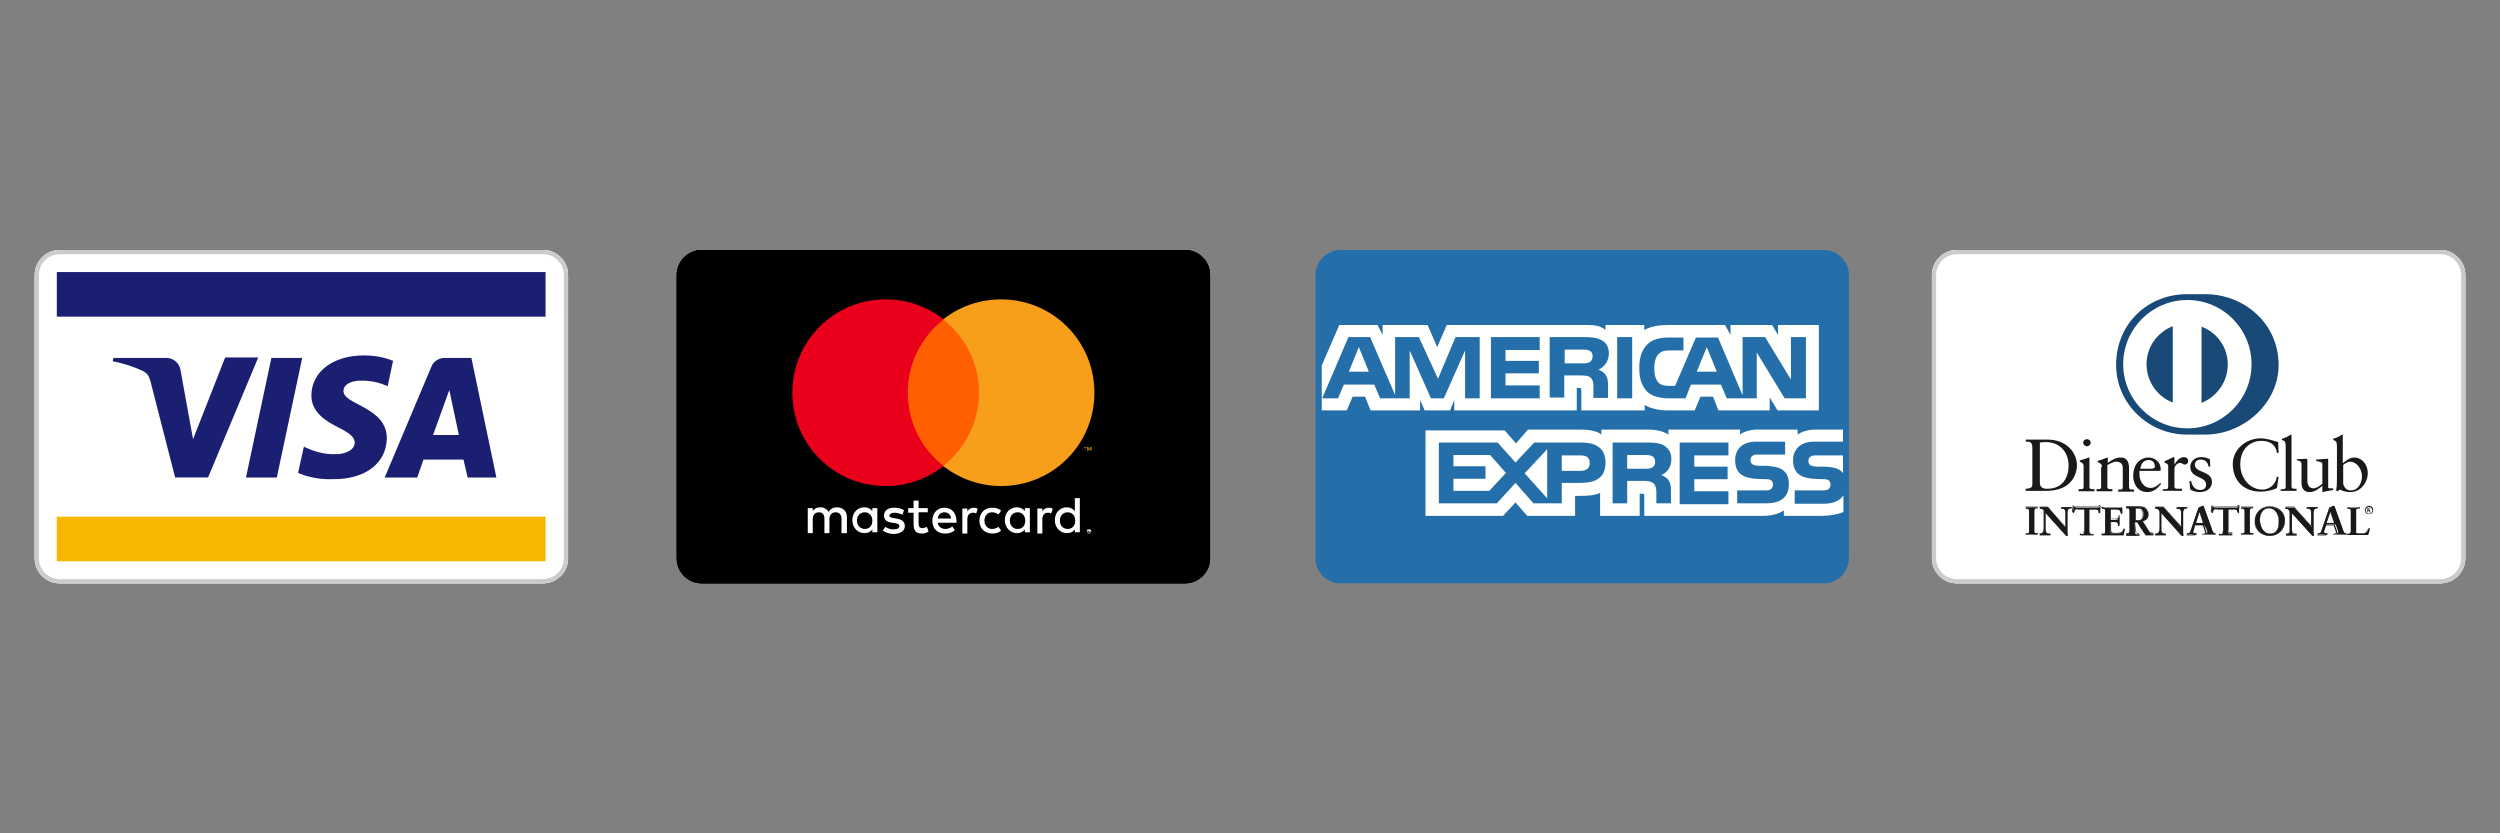 <?xml version="1.0" encoding="UTF-8" standalone="no"?><!DOCTYPE svg PUBLIC "-//W3C//DTD SVG 1.1//EN" "http://www.w3.org/Graphics/SVG/1.1/DTD/svg11.dtd"><svg width="100%" height="100%" viewBox="0 0 144 48" version="1.1" xmlns="http://www.w3.org/2000/svg" xmlns:xlink="http://www.w3.org/1999/xlink" xml:space="preserve" xmlns:serif="http://www.serif.com/" style="fill-rule:evenodd;clip-rule:evenodd;stroke-miterlimit:10;"><rect x="0" y="0" width="144" height="48" fill="#808080" stroke="none"/><g><g><g><path id="SVGID_1_" d="M38.979,15.84c-0,-0.792 0.648,-1.44 1.44,-1.44l27.84,0c0.792,0 1.44,0.648 1.44,1.44l-0,16.32c-0,0.792 -0.648,1.44 -1.44,1.44l-27.84,0c-0.792,0 -1.44,-0.648 -1.44,-1.44l-0,-16.32Z" style="fill-rule:nonzero;"/></g><g><clipPath id="_clip1"><path d="M38.979,15.84c-0,-0.792 0.648,-1.44 1.44,-1.44l27.84,0c0.792,0 1.44,0.648 1.44,1.44l-0,16.32c-0,0.792 -0.648,1.44 -1.44,1.44l-27.84,0c-0.792,0 -1.44,-0.648 -1.44,-1.44l-0,-16.32Z"/></clipPath><g clip-path="url(#_clip1)"><path d="M38.979,15.84c-0,-0.792 0.648,-1.44 1.44,-1.44l27.84,0c0.792,0 1.44,0.648 1.44,1.44l-0,16.32c-0,0.792 -0.648,1.44 -1.44,1.44l-27.84,0c-0.792,0 -1.44,-0.648 -1.44,-1.44l-0,-16.32Z" style="fill-rule:nonzero;stroke:#000;stroke-width:0.48px;"/></g></g></g><g><g><clipPath id="_clip2"><path d="M48.783,30.708l-0,-0.912c-0,-0.336 -0.192,-0.552 -0.552,-0.576c-0.192,-0 -0.36,0.048 -0.504,0.264c-0.096,-0.168 -0.264,-0.264 -0.48,-0.264c-0.144,-0 -0.312,0.048 -0.432,0.216l-0,-0.168l-0.288,-0l-0,1.44l0.288,-0l-0,-0.816c-0,-0.24 0.144,-0.384 0.36,-0.384c0.216,-0 0.312,0.144 0.312,0.384l-0,0.816l0.288,-0l-0,-0.816c-0,-0.24 0.144,-0.384 0.36,-0.384c0.216,-0 0.336,0.144 0.336,0.384l-0,0.816l0.312,-0Zm4.656,-1.44l-0.528,-0l-0,-0.432l-0.288,-0l-0,0.432l-0.312,-0l-0,0.264l0.312,-0l-0,0.672c-0,0.336 0.12,0.528 0.48,0.528c0.144,-0 0.288,-0.048 0.384,-0.12l-0.096,-0.264c-0.096,0.048 -0.192,0.072 -0.264,0.072c-0.144,-0 -0.216,-0.096 -0.216,-0.24l-0,-0.672l0.528,-0l-0,-0.24Zm2.664,-0.024c-0.168,-0 -0.312,0.072 -0.384,0.216l-0,-0.168l-0.288,-0l-0,1.44l0.288,-0l-0,-0.816c-0,-0.24 0.12,-0.384 0.312,-0.384c0.072,-0 0.12,-0 0.192,0.048l0.096,-0.264c-0.072,-0.072 -0.168,-0.072 -0.216,-0.072Zm-4.032,0.144c-0.144,-0.096 -0.36,-0.144 -0.576,-0.144c-0.36,-0 -0.576,0.168 -0.576,0.456c-0,0.24 0.168,0.384 0.48,0.408l0.144,0.024c0.168,0.024 0.264,0.072 0.264,0.168c-0,0.12 -0.12,0.192 -0.336,0.192c-0.216,-0 -0.36,-0.072 -0.48,-0.144l-0.144,0.216c0.216,0.144 0.456,0.192 0.624,0.192c0.408,-0 0.648,-0.192 0.648,-0.456c-0,-0.24 -0.168,-0.384 -0.48,-0.432l-0.144,-0.024c-0.144,-0.024 -0.264,-0.048 -0.264,-0.144c-0,-0.096 0.12,-0.168 0.288,-0.168c0.192,-0 0.36,0.072 0.456,0.12l0.096,-0.264Zm4.344,0.6c-0,0.432 0.288,0.744 0.744,0.744c0.216,-0 0.36,-0.048 0.504,-0.168l-0.144,-0.216c-0.12,0.072 -0.24,0.12 -0.384,0.12c-0.24,-0 -0.432,-0.192 -0.432,-0.48c-0,-0.288 0.192,-0.48 0.432,-0.48c0.144,-0 0.264,0.048 0.384,0.12l0.144,-0.216c-0.144,-0.12 -0.288,-0.168 -0.504,-0.168c-0.456,-0 -0.744,0.312 -0.744,0.744Zm-2.016,-0.744c-0.408,-0 -0.696,0.312 -0.696,0.744c-0,0.456 0.288,0.744 0.72,0.744c0.216,-0 0.408,-0.048 0.576,-0.192l-0.144,-0.216c-0.12,0.096 -0.264,0.144 -0.408,0.144c-0.192,-0 -0.408,-0.12 -0.432,-0.36l1.08,-0l-0,-0.12c-0.024,-0.456 -0.288,-0.744 -0.696,-0.744Zm-0,0.264c0.216,-0 0.36,0.144 0.384,0.36l-0.768,-0c0.024,-0.216 0.168,-0.36 0.384,-0.36Zm-3.864,1.152l-0,-1.392l-0.288,-0l-0,0.168c-0.096,-0.12 -0.264,-0.216 -0.456,-0.216c-0.408,-0 -0.696,0.312 -0.696,0.744c-0,0.432 0.312,0.744 0.696,0.744c0.192,-0 0.36,-0.072 0.456,-0.216l-0,0.168l0.288,-0Zm-1.176,-0.672c-0,-0.264 0.168,-0.48 0.456,-0.48c0.264,-0 0.432,0.216 0.432,0.48c-0,0.288 -0.168,0.48 -0.432,0.48c-0.264,-0 -0.456,-0.216 -0.456,-0.48Zm11.064,-0.744c-0.168,-0 -0.312,0.072 -0.384,0.216l-0,-0.168l-0.288,-0l-0,1.44l0.288,-0l-0,-0.816c-0,-0.24 0.12,-0.384 0.312,-0.384c0.072,-0 0.12,-0 0.192,0.048l0.096,-0.264c-0.072,-0.072 -0.168,-0.072 -0.216,-0.072Zm2.256,1.248l0.096,-0c0.024,-0 0.024,0.024 0.048,0.024c0.024,0.024 0.024,0.024 0.024,0.048l-0,0.096c-0,0.024 -0.024,0.024 -0.024,0.048c-0.024,0.024 -0.024,0.024 -0.048,0.024l-0.096,-0c-0.024,-0 -0.024,-0.024 -0.048,-0.024c-0.024,-0.024 -0.024,-0.024 -0.024,-0.048l-0,-0.096c-0,-0.024 0.024,-0.024 0.024,-0.048c0.024,-0.024 0.024,-0.024 0.048,-0.024Zm-0,0.264l0.096,-0c0.024,-0 0.024,-0.024 0.024,-0.024l0.024,-0.024l-0,-0.096c-0,-0.024 -0.024,-0.024 -0.024,-0.024l-0.024,-0.024l-0.096,-0c-0.024,-0 -0.024,0.024 -0.024,0.024l-0.024,0.024l-0,0.096c-0,0.024 0.024,0.024 0.024,0.024l0.024,0.024Zm0.048,-0.192l0.048,-0l0.024,0.024l-0,0.024c-0,-0 -0.024,-0 -0.024,0.024l0.048,0.048l-0.024,-0l-0.048,-0.048l-0.024,-0l-0,0.048l-0.024,-0l-0,-0.144l0.024,-0l-0,0.024Zm-0.024,0.024l0.048,0.024l-0,-0.048l-0.048,0.024Zm-3.384,0.072l-0,-1.392l-0.288,-0l-0,0.168c-0.096,-0.12 -0.264,-0.216 -0.456,-0.216c-0.408,-0 -0.696,0.312 -0.696,0.744c-0,0.432 0.312,0.744 0.696,0.744c0.192,-0 0.36,-0.072 0.456,-0.216l-0,0.168l0.288,-0Zm-1.152,-0.672c-0,-0.264 0.168,-0.48 0.456,-0.48c0.264,-0 0.432,0.216 0.432,0.48c-0,0.288 -0.168,0.48 -0.432,0.48c-0.288,-0 -0.456,-0.216 -0.456,-0.48Zm4.032,0.672l-0,-1.968l-0.288,-0l-0,0.744c-0.096,-0.12 -0.264,-0.216 -0.456,-0.216c-0.408,-0 -0.696,0.312 -0.696,0.744c-0,0.432 0.312,0.744 0.696,0.744c0.192,-0 0.36,-0.072 0.456,-0.216l-0,0.168l0.288,-0Zm-1.152,-0.672c-0,-0.264 0.168,-0.48 0.456,-0.48c0.264,-0 0.432,0.216 0.432,0.48c-0,0.288 -0.168,0.48 -0.432,0.48c-0.288,-0 -0.456,-0.216 -0.456,-0.48Z"/></clipPath><g clip-path="url(#_clip2)"><rect x="45.327" y="27.492" width="18.744" height="4.488" style="fill:#fff;"/></g></g></g><g><g><clipPath id="_clip3"><rect x="51.735" y="18.396" width="5.184" height="8.472"/></clipPath><g clip-path="url(#_clip3)"><rect x="50.535" y="17.196" width="7.584" height="10.872" style="fill:#ff5f00;"/></g></g></g><g><g><clipPath id="_clip4"><path d="M52.287,22.62c-0,-1.728 0.816,-3.24 2.064,-4.224c-0.912,-0.72 -2.064,-1.152 -3.336,-1.152c-2.976,0 -5.376,2.4 -5.376,5.376c-0,2.976 2.4,5.376 5.376,5.376c1.248,-0 2.4,-0.432 3.336,-1.152c-1.272,-0.984 -2.064,-2.52 -2.064,-4.224"/></clipPath><g clip-path="url(#_clip4)"><rect x="44.415" y="16.044" width="11.112" height="13.176" style="fill:#eb001b;"/></g></g></g><g><g><clipPath id="_clip5"><path d="M62.535,25.956l-0,-0.168l0.072,-0l-0,-0.024l-0.168,0l-0,0.024l0.072,-0l0.024,0.168Zm0.336,0l-0,-0.216l-0.048,-0l-0.072,0.144l-0.072,-0.144l-0.048,-0l-0,0.216l0.048,0l-0,-0.168l0.048,0.144l0.048,-0l0.048,-0.144l-0,0.168l0.048,0Z"/></clipPath><g clip-path="url(#_clip5)"><rect x="61.215" y="24.54" width="2.856" height="2.616" style="fill:#f79e1b;"/></g></g></g><g><g><clipPath id="_clip6"><path d="M63.039,22.62c-0,2.976 -2.4,5.376 -5.376,5.376c-1.248,-0 -2.4,-0.432 -3.336,-1.152c1.248,-0.984 2.064,-2.52 2.064,-4.224c-0,-1.728 -0.816,-3.24 -2.064,-4.224c0.912,-0.72 2.064,-1.152 3.336,-1.152c2.976,0 5.376,2.4 5.376,5.376"/></clipPath><g clip-path="url(#_clip6)"><rect x="53.127" y="16.044" width="11.112" height="13.176" style="fill:#f79e1b;"/></g></g></g><g id="Amex"><g><g><clipPath id="_clip7"><path d="M75.774,15.84c0,-0.792 0.648,-1.44 1.44,-1.44l27.84,-0c0.792,-0 1.44,0.648 1.44,1.44l0,16.32c0,0.792 -0.648,1.44 -1.44,1.44l-27.84,0c-0.792,0 -1.44,-0.648 -1.44,-1.44l0,-16.32Z"/></clipPath><g clip-path="url(#_clip7)"><path d="M75.774,15.84c0,-0.792 0.648,-1.44 1.44,-1.44l27.84,-0c0.792,-0 1.44,0.648 1.44,1.44l0,16.32c0,0.792 -0.648,1.44 -1.44,1.44l-27.84,0c-0.792,0 -1.44,-0.648 -1.44,-1.44l0,-16.32Z" style="fill:#246ea9;fill-rule:nonzero;"/></g></g></g><g><clipPath id="_clip8"><path d="M106.158,26.232l-1.536,0c-0.144,0 -0.264,0 -0.336,0.072c-0.096,0.048 -0.12,0.144 -0.12,0.264c0,0.144 0.072,0.216 0.192,0.264c0.096,0.024 0.192,0.048 0.312,0.048l0.456,0c0.456,0.024 0.768,0.096 0.96,0.288c0.024,0.024 0.048,0.048 0.072,0.096l0,-1.032Zm0,2.328c-0.216,0.312 -0.6,0.456 -1.152,0.456l-1.632,0l0,-0.768l1.632,0c0.168,0 0.264,-0.024 0.336,-0.096c0.048,-0.048 0.096,-0.12 0.096,-0.24c0,-0.096 -0.048,-0.192 -0.096,-0.24c-0.072,-0.048 -0.144,-0.072 -0.288,-0.072c-0.792,-0.024 -1.776,0.024 -1.776,-1.104c0,-0.504 0.336,-1.056 1.2,-1.056l1.68,0l0,-0.696l-1.56,0c-0.48,0 -0.816,0.12 -1.056,0.288l0,-0.288l-2.304,0c-0.36,0 -0.792,0.096 -1.008,0.288l0,-0.288l-4.128,0l0,0.288c-0.336,-0.24 -0.888,-0.288 -1.128,-0.288l-2.736,0l0,0.288c-0.264,-0.24 -0.84,-0.288 -1.2,-0.288l-3.024,0l-0.696,0.792l-0.648,-0.744l-4.56,0l0,4.92l4.464,0l0.72,-0.768l0.672,0.768l2.76,0l0,-1.152l0.264,0c0.36,0 0.792,0 1.176,-0.168l0,1.32l2.28,0l0,-1.272l0.12,0c0.144,0 0.144,0 0.144,0.144l0,1.128l6.888,0c0.432,0 0.888,-0.12 1.152,-0.312l0,0.312l2.184,0c0.456,0 0.888,-0.072 1.248,-0.216l0,-0.936l-0.024,0Zm-3.384,-1.416c0.168,0.168 0.264,0.384 0.264,0.744c0,0.768 -0.48,1.104 -1.32,1.104l-1.656,0l0,-0.744l1.632,0c0.168,0 0.264,-0.024 0.336,-0.096c0.048,-0.048 0.096,-0.12 0.096,-0.24c0,-0.096 -0.048,-0.192 -0.096,-0.24c-0.072,-0.048 -0.144,-0.072 -0.312,-0.072c-0.792,-0.024 -1.776,0.024 -1.776,-1.104c0,-0.504 0.312,-1.056 1.2,-1.056l1.68,0l0,0.744l-1.536,0c-0.168,0 -0.264,0 -0.336,0.072c-0.096,0.048 -0.12,0.144 -0.12,0.264c0,0.144 0.072,0.216 0.192,0.264c0.096,0.024 0.192,0.048 0.336,0.048l0.456,0c0.48,0.048 0.768,0.12 0.96,0.312Zm-7.608,-0.216c-0.12,0.072 -0.264,0.072 -0.408,0.072l-1.032,0l0,-0.792l1.032,0c0.144,0 0.312,0 0.408,0.072c0.12,0.048 0.168,0.168 0.168,0.312c0.024,0.144 -0.048,0.264 -0.168,0.336Zm0.528,0.432c0.192,0.072 0.336,0.192 0.408,0.288c0.12,0.168 0.144,0.336 0.144,0.648l0,0.696l-0.84,0l0,-0.432c0,-0.216 0.024,-0.528 -0.144,-0.696c-0.12,-0.12 -0.312,-0.168 -0.624,-0.168l-0.912,0l0,1.296l-0.84,0l0,-3.504l1.944,0c0.432,0 0.744,0.024 1.008,0.168c0.264,0.168 0.432,0.384 0.432,0.792c0,0.552 -0.36,0.84 -0.576,0.912Zm1.056,-1.872l2.808,0l0,0.744l-1.968,0l0,0.648l1.92,0l0,0.72l-1.92,0l0,0.696l1.968,0l0,0.744l-2.808,0l0,-3.552Zm-5.688,1.632l-1.104,0l0,-0.888l1.104,0c0.312,0 0.504,0.12 0.504,0.432c0.024,0.288 -0.192,0.456 -0.504,0.456Zm-1.944,1.584l-1.296,-1.44l1.296,-1.392l0,2.832Zm-3.336,-0.432l-2.064,0l0,-0.696l1.848,0l0,-0.72l-1.848,0l0,-0.648l2.112,0l0.912,1.032l-0.96,1.032Zm6.696,-1.632c0,0.984 -0.72,1.176 -1.464,1.176l-1.056,0l0,1.176l-1.632,0l-1.032,-1.176l-1.08,1.176l-3.336,0l0,-3.504l3.384,0l1.032,1.152l1.08,-1.152l2.688,0c0.672,0 1.416,0.192 1.416,1.152Z"/></clipPath><g clip-path="url(#_clip8)"><rect x="80.91" y="23.592" width="26.448" height="7.32" style="fill:#fffffe;"/></g></g><g><g><clipPath id="_clip9"><path d="M78.846,21.408l-0.576,-1.416l-0.576,1.416l1.152,0Zm12.72,-0.552c-0.12,0.072 -0.264,0.072 -0.408,0.072l-1.032,-0l0,-0.792l1.032,0c0.144,0 0.312,0 0.408,0.072c0.12,0.048 0.168,0.168 0.168,0.312c0,0.168 -0.072,0.288 -0.168,0.336Zm7.32,0.552l-0.576,-1.416l-0.576,1.416l1.152,0Zm-13.632,1.536l-0.864,0l0,-2.76l-1.224,2.76l-0.744,0l-1.224,-2.76l0,2.76l-1.704,0l-0.336,-0.792l-1.752,0l-0.336,0.792l-0.912,0l1.512,-3.528l1.248,0l1.44,3.336l0,-3.336l1.368,0l1.104,2.4l1.008,-2.4l1.392,0l0,3.528l0.024,0Zm3.432,0l-2.808,0l0,-3.528l2.808,0l0,0.744l-1.968,0l0,0.624l1.92,0l0,0.72l-1.92,0l0,0.696l1.968,0l0,0.744Zm3.984,-2.592c0,0.552 -0.384,0.864 -0.6,0.936c0.192,0.072 0.336,0.192 0.408,0.288c0.12,0.168 0.144,0.336 0.144,0.648l0,0.696l-0.84,0l0,-0.456c0,-0.216 0.024,-0.528 -0.144,-0.696c-0.12,-0.12 -0.312,-0.144 -0.624,-0.144l-0.912,0l0,1.272l-0.84,0l0,-3.48l1.944,0c0.432,0 0.744,0.024 1.032,0.168c0.264,0.144 0.432,0.384 0.432,0.768Zm0.48,2.592l0.864,0l0,-3.528l-0.864,0l0,3.528Zm10.872,0l-1.224,0l-1.608,-2.64l0,2.64l-1.728,0l-0.336,-0.792l-1.728,0l-0.312,0.792l-0.984,0c-0.408,0 -0.936,-0.096 -1.224,-0.384c-0.288,-0.312 -0.456,-0.696 -0.456,-1.344c0,-0.528 0.096,-1.008 0.456,-1.368c0.264,-0.288 0.696,-0.408 1.272,-0.408l0.816,0l0,0.744l-0.792,0c-0.312,0 -0.48,0.048 -0.648,0.216c-0.144,0.144 -0.24,0.432 -0.24,0.792c0,0.384 0.072,0.648 0.24,0.84c0.12,0.144 0.36,0.192 0.576,0.192l0.384,-0l1.2,-2.784l1.272,-0l1.416,3.336l0,-3.36l1.296,0l1.488,2.448l0,-2.448l0.864,0l0,3.528Zm-27.888,0.696l1.44,0l0.336,-0.792l0.72,0l0.312,0.792l2.856,0l0,-0.6l0.264,0.6l1.464,0l0.24,-0.6l0,0.6l7.056,0l0,-1.296l0.144,0c0.096,0 0.12,0.024 0.12,0.168l0,1.128l3.648,0l0,-0.312c0.288,0.168 0.744,0.312 1.344,0.312l1.536,0l0.336,-0.792l0.72,0l0.312,0.792l2.952,0l0,-0.744l0.456,0.744l2.376,0l0,-4.92l-2.352,0l0,0.576l-0.336,-0.576l-2.4,0l0,0.576l-0.312,-0.576l-3.24,0c-0.552,0 -1.032,0.072 -1.416,0.288l0,-0.288l-2.232,0l0,0.288c-0.24,-0.216 -0.576,-0.288 -0.96,-0.288l-8.184,0l-0.552,1.272l-0.552,-1.272l-2.592,0l0,0.576l-0.288,-0.576l-2.208,0l-1.008,2.328l0,2.592Z"/></clipPath><g clip-path="url(#_clip9)"><rect x="74.934" y="17.52" width="31.008" height="7.32" style="fill:#fffffe;"/></g></g><rect x="93.15" y="19.416" width="0.864" height="3.528" style="fill:#246ea9;"/></g></g><g id="Visa"><g><path id="SVGID_1_1" serif:id="SVGID_1_" d="M2,15.84c-0,-0.792 0.648,-1.44 1.44,-1.44l27.84,0c0.792,0 1.44,0.648 1.44,1.44l-0,16.32c-0,0.792 -0.648,1.44 -1.44,1.44l-27.84,0c-0.792,0 -1.44,-0.648 -1.44,-1.44l-0,-16.32Z" style="fill:#fff;"/><clipPath id="_clip10"><path d="M2,15.84c-0,-0.792 0.648,-1.44 1.44,-1.44l27.84,0c0.792,0 1.44,0.648 1.44,1.44l-0,16.32c-0,0.792 -0.648,1.44 -1.44,1.44l-27.84,0c-0.792,0 -1.44,-0.648 -1.44,-1.44l-0,-16.32Z"/></clipPath><g clip-path="url(#_clip10)"><path d="M2,15.84c-0,-0.792 0.648,-1.44 1.44,-1.44l27.84,0c0.792,0 1.44,0.648 1.44,1.44l-0,16.32c-0,0.792 -0.648,1.44 -1.44,1.44l-27.84,0c-0.792,0 -1.44,-0.648 -1.44,-1.44l-0,-16.32Z" style="fill:#fff;fill-rule:nonzero;stroke:#cbcbcb;stroke-width:0.48px;"/></g></g><g><clipPath id="_clip11"><rect x="3.272" y="29.76" width="28.152" height="2.568"/></clipPath><g clip-path="url(#_clip11)"><rect x="2.072" y="28.56" width="30.552" height="4.968" style="fill:#f7b600;"/></g></g><g><clipPath id="_clip12"><rect x="3.272" y="15.672" width="28.152" height="2.568"/></clipPath><g clip-path="url(#_clip12)"><rect x="2.072" y="14.472" width="30.552" height="4.968" style="fill:#1a1f71;"/></g></g><g><clipPath id="_clip13"><path d="M17.408,20.616l-1.464,6.888l-1.776,0l1.464,-6.888l1.776,0Zm7.536,4.44l0.936,-2.592l0.552,2.592l-1.488,0Zm1.992,2.448l1.656,-0l-1.44,-6.888l-1.536,0c-0.336,0 -0.648,0.192 -0.768,0.504l-2.688,6.384l1.872,-0l0.36,-1.032l2.304,-0l0.24,1.032Zm-4.656,-2.256c-0,-1.824 -2.52,-1.92 -2.496,-2.736c-0,-0.264 0.24,-0.504 0.768,-0.576c0.6,-0.048 1.224,0.048 1.776,0.312l0.312,-1.464c-0.528,-0.216 -1.104,-0.312 -1.68,-0.312c-1.776,0 -3,0.936 -3.024,2.28c-0.024,1.008 0.888,1.536 1.56,1.872c0.672,0.336 0.936,0.576 0.936,0.864c-0,0.456 -0.576,0.672 -1.08,0.672c-0.648,0.024 -1.272,-0.144 -1.848,-0.432l-0.336,1.512c0.624,0.264 1.296,0.384 1.992,0.36c1.872,0.024 3.096,-0.912 3.12,-2.352Zm-7.416,-4.632l-2.88,6.888l-1.896,-0l-1.416,-5.52c-0.096,-0.336 -0.168,-0.456 -0.408,-0.6c-0.552,-0.264 -1.152,-0.456 -1.776,-0.576l0.048,-0.192l3.048,-0c0.408,-0 0.768,0.312 0.816,0.72l0.72,3.96l1.848,-4.704l1.896,-0l-0,0.024Z"/></clipPath><g clip-path="url(#_clip13)"><rect x="5.288" y="19.272" width="24.504" height="9.528" style="fill:#1a1f71;"/></g></g></g><g id="Diners"><g><path id="SVGID_1_2" serif:id="SVGID_1_" d="M111.28,15.84c0,-0.792 0.648,-1.44 1.44,-1.44l27.84,0c0.792,0 1.44,0.648 1.44,1.44l0,16.32c0,0.792 -0.648,1.44 -1.44,1.44l-27.84,0c-0.792,0 -1.44,-0.648 -1.44,-1.44l0,-16.32Z" style="fill:#fff;"/><clipPath id="_clip14"><path d="M111.28,15.84c0,-0.792 0.648,-1.44 1.44,-1.44l27.84,0c0.792,0 1.44,0.648 1.44,1.44l0,16.32c0,0.792 -0.648,1.44 -1.44,1.44l-27.84,0c-0.792,0 -1.44,-0.648 -1.44,-1.44l0,-16.32Z"/></clipPath><g clip-path="url(#_clip14)"><path d="M111.28,15.84c0,-0.792 0.648,-1.44 1.44,-1.44l27.84,0c0.792,0 1.44,0.648 1.44,1.44l0,16.32c0,0.792 -0.648,1.44 -1.44,1.44l-27.84,0c-0.792,0 -1.44,-0.648 -1.44,-1.44l0,-16.32Z" style="fill:#fff;fill-rule:nonzero;stroke:#cbcbcb;stroke-width:0.48px;"/></g></g><g><clipPath id="_clip15"><path d="M117.496,27.792c0,0.336 0.24,0.36 0.432,0.36c0.912,-0 1.224,-0.696 1.224,-1.32c0,-0.792 -0.504,-1.368 -1.32,-1.368c-0.168,-0 -0.264,0.024 -0.336,0.024l0,2.304Zm-0.432,-1.992c0,-0.384 -0.192,-0.36 -0.384,-0.36l0,-0.12l1.248,0c1.104,0 1.704,0.744 1.704,1.488c0,0.408 -0.24,1.464 -1.752,1.464l-1.2,0l0,-0.12c0.264,-0.024 0.384,-0.024 0.384,-0.312l0,-2.04Z"/></clipPath><g clip-path="url(#_clip15)"><rect x="115.48" y="24.12" width="5.328" height="5.352" style="fill:#1a1919;"/></g></g><g><clipPath id="_clip16"><path d="M120.208,25.704c-0.12,-0 -0.216,-0.096 -0.216,-0.216c0,-0.096 0.096,-0.192 0.216,-0.192c0.12,0 0.216,0.096 0.216,0.192c0,0.12 -0.096,0.216 -0.216,0.216Zm-0.48,2.472l0.096,0c0.12,0 0.192,0 0.192,-0.144l0,-1.152c0,-0.192 -0.072,-0.216 -0.216,-0.288l0,-0.072c0.192,-0.048 0.432,-0.144 0.456,-0.144c0.024,-0.024 0.048,-0.024 0.072,-0.024c0.024,0 0.024,0.024 0.024,0.048l0,1.632c0,0.144 0.096,0.144 0.216,0.144l0.072,0l0,0.12l-0.912,0l0,-0.12Z"/></clipPath><g clip-path="url(#_clip16)"><rect x="118.552" y="24.072" width="3.312" height="5.4" style="fill:#1a1919;"/></g></g><g><clipPath id="_clip17"><path d="M121.072,26.904c0,-0.168 -0.048,-0.192 -0.24,-0.288l0,-0.072c0.192,-0.048 0.36,-0.12 0.552,-0.192c0.024,0 0.024,0 0.024,0.048l0,0.264c0.24,-0.168 0.456,-0.312 0.744,-0.312c0.36,0 0.48,0.264 0.48,0.6l0,1.104c0,0.144 0.096,0.144 0.216,0.144l0.072,0l0,0.12l-0.912,0l0,-0.12l0.072,0c0.12,0 0.192,0 0.192,-0.144l0,-1.104c0,-0.24 -0.144,-0.36 -0.384,-0.36c-0.144,0 -0.36,0.12 -0.504,0.192l0,1.248c0,0.144 0.096,0.144 0.216,0.144l0.072,0l0,0.12l-0.912,0l0,-0.12l0.072,0c0.12,0 0.192,0 0.192,-0.144l0,-1.128"/></clipPath><g clip-path="url(#_clip17)"><rect x="119.584" y="25.152" width="4.536" height="4.344" style="fill:#1a1919;"/></g></g><g><clipPath id="_clip18"><path d="M124,26.976c0.096,0 0.12,-0.048 0.12,-0.096c0,-0.216 -0.12,-0.384 -0.36,-0.384c-0.264,0 -0.432,0.192 -0.48,0.504l0.72,0l0,-0.024Zm-0.768,0.144l0,0.24c0.024,0.408 0.288,0.744 0.624,0.744c0.24,0 0.408,-0.12 0.576,-0.288l0.048,0.048c-0.192,0.264 -0.432,0.48 -0.792,0.48c-0.672,0 -0.816,-0.648 -0.816,-0.912c0,-0.84 0.552,-1.08 0.864,-1.08c0.336,0 0.72,0.216 0.72,0.672l0,0.072l-0.024,0.024l-1.2,0Z"/></clipPath><g clip-path="url(#_clip18)"><rect x="121.696" y="25.152" width="3.984" height="4.392" style="fill:#1a1919;"/></g></g><g><clipPath id="_clip19"><path d="M124.576,28.176l0.12,0c0.12,0 0.192,0 0.192,-0.144l0,-1.2c0,-0.12 -0.168,-0.168 -0.216,-0.192l0,-0.072c0.312,-0.12 0.48,-0.24 0.528,-0.24c0.024,-0 0.048,0.024 0.048,0.048l0,0.384c0.096,-0.168 0.288,-0.432 0.552,-0.432c0.096,-0 0.24,0.072 0.24,0.216c0,0.12 -0.072,0.216 -0.192,0.216c-0.12,-0 -0.12,-0.096 -0.288,-0.096c-0.072,-0 -0.312,0.096 -0.312,0.36l0,0.984c0,0.144 0.096,0.144 0.192,0.144l0.24,-0l0,0.12l-1.104,-0l0,-0.096"/></clipPath><g clip-path="url(#_clip19)"><rect x="123.376" y="25.152" width="3.84" height="4.344" style="fill:#1a1919;"/></g></g><g><clipPath id="_clip20"><path d="M126.208,27.696c0.048,0.288 0.216,0.528 0.528,0.528c0.24,0 0.336,-0.144 0.336,-0.312c0,-0.504 -0.912,-0.336 -0.912,-1.032c0,-0.24 0.192,-0.552 0.648,-0.552c0.144,0 0.312,0.048 0.48,0.12l0.024,0.432l-0.096,0c-0.048,-0.264 -0.192,-0.408 -0.456,-0.408c-0.168,0 -0.336,0.096 -0.336,0.288c0,0.504 0.984,0.336 0.984,1.008c0,0.288 -0.216,0.576 -0.72,0.576c-0.168,0 -0.36,-0.048 -0.528,-0.144l-0.048,-0.48l0.096,-0.024"/></clipPath><g clip-path="url(#_clip20)"><rect x="124.912" y="25.152" width="3.696" height="4.392" style="fill:#1a1919;"/></g></g><g><clipPath id="_clip21"><path d="M131.248,26.088l-0.096,0c-0.072,-0.504 -0.432,-0.696 -0.912,-0.696c-0.48,0 -1.2,0.336 -1.2,1.344c0,0.864 0.6,1.464 1.272,1.464c0.408,-0 0.768,-0.288 0.84,-0.744l0.096,0.024l-0.096,0.624c-0.168,0.12 -0.648,0.216 -0.936,0.216c-0.984,-0 -1.608,-0.648 -1.608,-1.584c0,-0.864 0.768,-1.488 1.608,-1.488c0.336,-0 0.672,0.12 1.008,0.216l0.024,0.624"/></clipPath><g clip-path="url(#_clip21)"><rect x="127.384" y="24.072" width="5.064" height="5.496" style="fill:#1a1919;"/></g></g><g><clipPath id="_clip22"><path d="M131.392,28.176l0.072,0c0.12,0 0.192,0 0.192,-0.144l0,-2.352c0,-0.264 -0.072,-0.288 -0.216,-0.336l0,-0.072c0.168,-0.048 0.336,-0.12 0.432,-0.192c0.048,-0.024 0.072,-0.048 0.096,-0.048c0.024,-0 0.024,0.024 0.024,0.048l0,2.928c0,0.144 0.096,0.144 0.216,0.144l0.072,-0l0,0.12l-0.912,-0l0,-0.096"/></clipPath><g clip-path="url(#_clip22)"><rect x="130.192" y="23.856" width="3.312" height="5.64" style="fill:#1a1919;"/></g></g><g><clipPath id="_clip23"><path d="M134.104,28.056c0,0.072 0.048,0.072 0.12,0.072l0.168,0l0,0.096c-0.192,0.024 -0.528,0.096 -0.6,0.12l-0.024,-0.024l0,-0.336c-0.264,0.216 -0.456,0.36 -0.744,0.36c-0.24,0 -0.456,-0.144 -0.456,-0.504l0,-1.08c0,-0.12 -0.024,-0.216 -0.264,-0.24l0,-0.072c0.144,0 0.48,-0.024 0.552,-0.024c0.048,0 0.048,0.024 0.048,0.12l0,1.104c0,0.12 0,0.48 0.36,0.48c0.144,0 0.336,-0.12 0.504,-0.264l0,-1.152c0,-0.096 -0.192,-0.12 -0.36,-0.168l0,-0.072c0.384,-0.024 0.624,-0.048 0.672,-0.048c0.024,0 0.024,0.024 0.024,0.072l0,1.56"/></clipPath><g clip-path="url(#_clip23)"><rect x="131.104" y="25.2" width="4.512" height="4.344" style="fill:#1a1919;"/></g></g><g><clipPath id="_clip24"><path d="M134.968,27.816c0,0.168 0.144,0.432 0.432,0.432c0.456,0 0.648,-0.456 0.648,-0.816c0,-0.456 -0.336,-0.84 -0.672,-0.84c-0.168,0 -0.288,0.096 -0.408,0.192l0,1.032Zm0,-1.152c0.168,-0.144 0.408,-0.312 0.624,-0.312c0.48,0 0.792,0.432 0.792,0.888c0,0.552 -0.408,1.104 -1.008,1.104c-0.312,0 -0.48,-0.096 -0.6,-0.144l-0.12,0.096l-0.096,-0.048c0.048,-0.24 0.048,-0.504 0.048,-0.744l0,-1.824c0,-0.264 -0.072,-0.288 -0.216,-0.336l0,-0.072c0.168,-0.048 0.336,-0.12 0.432,-0.192c0.048,-0.024 0.072,-0.048 0.096,-0.048c0.024,-0 0.024,0.024 0.024,0.048l0,1.584l0.024,-0Z"/></clipPath><g clip-path="url(#_clip24)"><rect x="133.192" y="23.856" width="4.392" height="5.712" style="fill:#1a1919;"/></g></g><g><clipPath id="_clip25"><path d="M116.68,30.744l0.024,0c0.072,0 0.168,0 0.168,-0.12l0,-1.2c0,-0.12 -0.096,-0.12 -0.168,-0.12l-0.024,0l0,-0.072l0.696,0l0,0.048l-0.024,0c-0.072,0 -0.168,0 -0.168,0.12l0,1.2c0,0.12 0.096,0.12 0.168,0.12l0.024,0l0,0.072l-0.696,0l0,-0.048"/></clipPath><g clip-path="url(#_clip25)"><rect x="115.48" y="28.008" width="3.096" height="4.008" style="fill:#1a1919;"/></g></g><g><clipPath id="_clip26"><path d="M117.376,30.816l0,-0.048l-0.024,0c-0.072,0 -0.192,-0.024 -0.192,-0.144l0,-1.2c0,-0.12 0.096,-0.144 0.192,-0.144l0.024,0l0,-0.048l-0.696,-0l0,0.048l0.024,0c0.072,0 0.192,0.024 0.192,0.144l0,1.2c0,0.12 -0.096,0.144 -0.192,0.144l-0.024,0l0,0.048l0.336,0c0.12,-0.024 0.24,0 0.36,0Zm0,0l-0.696,0l0,-0.096l0.048,0c0.072,0 0.168,0 0.168,-0.12l0,-1.2c0,-0.12 -0.072,-0.12 -0.168,-0.12l-0.048,0l0,-0.096l0.696,0l0,0.096l-0.048,0c-0.072,0 -0.168,0 -0.168,0.12l0,1.2c0,0.12 0.072,0.12 0.168,0.12l0.048,0l0,0.096Z"/></clipPath><g clip-path="url(#_clip26)"><rect x="115.48" y="28.008" width="3.12" height="4.032" style="fill:#1a1919;"/></g></g><g><clipPath id="_clip27"><path d="M118.96,30.36l0,-0.864c0,-0.192 -0.12,-0.216 -0.192,-0.216l-0.048,0l0,-0.072l0.6,0l0,0.072l-0.024,0c-0.096,0 -0.216,0.024 -0.216,0.288l0,1.056c0,0.072 0,0.168 0.024,0.24l-0.096,0l-1.176,-1.344l0,0.96c0,0.192 0.048,0.264 0.216,0.264l0.048,0l0,0.072l-0.6,0l0,-0.072l0.024,0c0.168,0 0.216,-0.12 0.216,-0.288l0,-0.96c0,-0.12 -0.096,-0.216 -0.216,-0.216l-0.024,0l0,-0.072l0.48,0l0.984,1.152"/></clipPath><g clip-path="url(#_clip27)"><rect x="116.272" y="28.008" width="4.248" height="4.056" style="fill:#1a1919;"/></g></g><g><clipPath id="_clip28"><path d="M119.008,30.84l0.072,0c0,-0.072 -0.024,-0.144 -0.024,-0.216l0,-1.056c0,-0.288 0.12,-0.312 0.216,-0.312l0.024,0l0,-0.048l-0.576,0l0,0.048l0.048,0c0.072,0 0.216,0.024 0.216,0.216l0,0.864l-1.032,-1.152l-0.48,0l0,0.048l0.024,0c0.12,0 0.216,0.072 0.216,0.216l0,0.96c0,0.192 -0.048,0.312 -0.216,0.312l-0.024,0l0,0.048l0.6,0l0,-0.048l-0.024,0c-0.192,0 -0.216,-0.072 -0.216,-0.288l0,-0.984l1.176,1.392Zm0.096,0.024l-0.096,-0l-1.176,-1.296l0,0.912c0,0.192 0.024,0.264 0.216,0.264l0.048,0l0,0.096l-0.6,0l0,-0.096l0.048,0c0.144,0 0.192,-0.096 0.192,-0.288l0,-0.96c0,-0.12 -0.096,-0.192 -0.192,-0.192l-0.048,0l0,-0.096l0.48,0l1.008,1.152l0,-0.84c0,-0.192 -0.12,-0.216 -0.192,-0.216l-0.072,-0l0,-0.096l0.6,-0l0,0.072l-0.048,0c-0.096,0 -0.192,0 -0.192,0.288l0,1.056c0.024,0.072 0.024,0.168 0.024,0.24Z"/></clipPath><g clip-path="url(#_clip28)"><rect x="116.248" y="28.008" width="4.272" height="4.056" style="fill:#1a1919;"/></g></g><g><clipPath id="_clip29"><path d="M119.68,29.328c-0.168,0 -0.168,0.048 -0.216,0.216l-0.072,0c0,-0.072 0.024,-0.12 0.024,-0.192c0,-0.072 0.024,-0.12 0.024,-0.192l0.048,0c0.024,0.072 0.072,0.072 0.144,0.072l1.2,0c0.072,0 0.12,0 0.12,-0.072l0.048,0c0,0.072 -0.024,0.12 -0.024,0.192l0,0.192l-0.072,0.024c0,-0.096 -0.024,-0.216 -0.168,-0.216l-0.384,0l0,1.224c0,0.168 0.072,0.192 0.192,0.192l0.048,-0l0,0.072l-0.768,-0l0,-0.072l0.048,-0c0.12,-0 0.192,-0 0.192,-0.192l0,-1.224l-0.384,0"/></clipPath><g clip-path="url(#_clip29)"><rect x="118.192" y="27.936" width="4.008" height="4.08" style="fill:#1a1919;"/></g></g><g><clipPath id="_clip30"><path d="M120.568,30.816l-0.768,0l0,-0.096l0.048,0c0.12,0 0.168,0 0.192,-0.192l0,-1.224l-0.36,0l0,-0.024l0.384,0l0,1.248c0,0.192 -0.072,0.192 -0.192,0.192l-0.024,0l0,0.048l0.384,0c0.096,0.024 0.24,0.048 0.336,0.048l0,-0.072l-0.024,0c-0.12,0 -0.192,-0.024 -0.192,-0.216l0,-1.248l0.384,0c0.144,0 0.168,0.144 0.168,0.216l0.048,-0.024l0,-0.192c0,-0.048 0.024,-0.12 0.024,-0.168l-0.024,0c0,0.072 -0.072,0.072 -0.144,0.072l-1.2,0c-0.048,0 -0.12,0 -0.144,-0.072l-0.024,0c0,0.072 0,0.12 -0.024,0.192c0,0.072 -0.024,0.12 -0.024,0.192l0.048,0c0.024,-0.168 0.048,-0.216 0.216,-0.216l0,0.024c-0.168,0 -0.168,0.024 -0.216,0.192l-0.096,0c0,-0.072 0.024,-0.12 0.024,-0.192c0,-0.072 0.024,-0.12 0.024,-0.192l0.072,0c0.024,0.048 0.048,0.048 0.12,0.048l1.2,0c0.072,0 0.12,0 0.12,-0.072l0.072,0c0,0.072 -0.024,0.12 -0.024,0.192l0,0.192l-0.072,0.096l0,-0.024c0,-0.096 -0.024,-0.216 -0.168,-0.216l-0.36,0l0,1.224c0,0.168 0.072,0.192 0.192,0.192l0.048,0l-0.024,0.072"/></clipPath><g clip-path="url(#_clip30)"><rect x="118.168" y="27.936" width="4.032" height="4.104" style="fill:#1a1919;"/></g></g><g><clipPath id="_clip31"><path d="M121.072,30.744l0.024,0c0.072,0 0.168,0 0.168,-0.12l0,-1.2c0,-0.12 -0.096,-0.12 -0.168,-0.12l-0.024,0l0,-0.072l1.176,0l0,0.36l-0.072,0.024c0,-0.144 -0.048,-0.264 -0.288,-0.264l-0.312,0l0,0.6l0.264,-0c0.144,-0 0.168,-0.072 0.192,-0.192l0.048,-0l0,0.528l-0.072,0.024c-0.024,-0.144 -0.024,-0.24 -0.168,-0.24l-0.288,-0l0,0.528c0,0.144 0.144,0.144 0.288,0.144c0.288,-0 0.408,-0.024 0.48,-0.288l0.072,0.024c-0.024,0.12 -0.048,0.24 -0.072,0.36l-1.248,-0l0,-0.096"/></clipPath><g clip-path="url(#_clip31)"><rect x="119.872" y="28.008" width="3.72" height="4.008" style="fill:#1a1919;"/></g></g><g><clipPath id="_clip32"><path d="M122.296,30.816c0.024,-0.12 0.048,-0.24 0.072,-0.36l-0.048,0c-0.072,0.264 -0.192,0.288 -0.48,0.288c-0.144,0 -0.288,0 -0.288,-0.168l0,-0.552l0.288,0c0.168,0 0.168,0.096 0.192,0.216l0.048,0l0,-0.528l-0.048,0c-0.024,0.12 -0.048,0.216 -0.192,0.192l-0.288,0l0,-0.624l0.336,0c0.24,0 0.288,0.12 0.288,0.264l0.048,-0.024l0,-0.336l-1.128,0l0,0.048l0.024,0c0.072,0 0.192,0.024 0.192,0.144l0,1.2c0,0.12 -0.096,0.144 -0.192,0.144l-0.024,0l0,0.048l0.6,0c0.192,0.024 0.456,0.048 0.6,0.048Zm0,0l-1.248,0l0,-0.096l0.048,0c0.072,0 0.168,0 0.168,-0.12l0,-1.2c0,-0.12 -0.072,-0.12 -0.168,-0.12l-0.048,0l0,-0.096l1.176,0l0,0.36l-0.072,0.024c-0.024,-0.144 -0.024,-0.264 -0.264,-0.264l-0.312,0l0,0.576l0.264,0c0.144,0 0.168,-0.072 0.168,-0.192l0.096,0l0,0.528l-0.072,0.024c-0.024,-0.144 -0.024,-0.216 -0.168,-0.216l-0.264,0l0,0.528c0,0.144 0.12,0.144 0.264,0.144c0.288,0 0.384,-0.024 0.456,-0.264l0.072,0.024c-0.024,0.12 -0.072,0.24 -0.096,0.36Z"/></clipPath><g clip-path="url(#_clip32)"><rect x="119.848" y="28.008" width="3.744" height="4.032" style="fill:#1a1919;"/></g></g><g><clipPath id="_clip33"><path d="M122.992,29.976l0.12,0c0.24,0 0.36,-0.096 0.36,-0.36c0,-0.216 -0.12,-0.336 -0.336,-0.336l-0.12,0l0,0.696l-0.024,0Zm-0.312,-0.528c0,-0.168 -0.096,-0.168 -0.168,-0.168l-0.048,-0l0,-0.072l0.72,-0c0.288,-0 0.552,0.072 0.552,0.408c0,0.216 -0.144,0.336 -0.312,0.408l0.384,0.6c0.072,0.096 0.12,0.12 0.216,0.144l0,0.072l-0.432,-0c-0.168,-0.24 -0.336,-0.48 -0.48,-0.744l-0.144,-0l0,0.504c0,0.168 0.072,0.192 0.192,0.192l0.048,-0l0,0.072l-0.744,-0l0,-0.072l0.048,-0c0.096,-0 0.168,-0.048 0.168,-0.12l0,-1.224Z"/></clipPath><g clip-path="url(#_clip33)"><rect x="121.288" y="28.008" width="3.984" height="4.008" style="fill:#1a1919;"/></g></g><g><clipPath id="_clip34"><path d="M123.088,29.976c0.24,0 0.336,-0.072 0.336,-0.36c0,-0.192 -0.12,-0.336 -0.336,-0.336l-0.12,0l0,0.672l0.12,-0l0,0.024Zm-0.096,0.024l0,-0.696l0.144,-0c0.216,-0 0.336,0.144 0.336,0.336c0,0.264 -0.144,0.36 -0.36,0.36l-0.12,0Zm0,0.072l0.168,0c0.144,0.264 0.312,0.504 0.48,0.744l0.432,0l0,-0.048c-0.12,-0.024 -0.168,-0.048 -0.216,-0.144l-0.408,-0.6c0.192,-0.072 0.312,-0.192 0.312,-0.408c0,-0.312 -0.24,-0.384 -0.528,-0.384l-0.696,0l0,0.048l0.024,0c0.072,0 0.168,0.024 0.168,0.192l0,1.176c0,0.096 -0.096,0.144 -0.168,0.144l-0.024,0l0,0.048l0.72,0l0,-0.048l-0.024,0c-0.096,0 -0.192,-0.024 -0.192,-0.192l-0.048,-0.528Zm1.056,0.744l-0.432,0c-0.168,-0.24 -0.336,-0.48 -0.48,-0.744l-0.144,0l0,0.48c0,0.168 0.072,0.168 0.168,0.168l0.048,0l0,0.096l-0.744,0l0,-0.096l0.048,0c0.072,0 0.144,-0.048 0.144,-0.12l0,-1.176c0,-0.168 -0.072,-0.168 -0.144,-0.168l-0.048,0l0,-0.096l0.72,0c0.288,0 0.552,0.072 0.552,0.408c0,0.216 -0.144,0.336 -0.312,0.408l0.384,0.576c0.072,0.096 0.096,0.12 0.216,0.144l0.024,0.12Z"/></clipPath><g clip-path="url(#_clip34)"><rect x="121.264" y="28.008" width="3.984" height="4.032" style="fill:#1a1919;"/></g></g><g><clipPath id="_clip35"><path d="M125.632,30.36l0,-0.864c0,-0.192 -0.12,-0.216 -0.192,-0.216l-0.048,0l0,-0.072l0.6,0l0,0.072l-0.024,0c-0.096,0 -0.216,0.024 -0.216,0.288l0,1.056c0,0.072 0,0.168 0.024,0.24l-0.096,0l-1.2,-1.344l0,0.96c0,0.192 0.048,0.264 0.216,0.264l0.048,0l0,0.072l-0.6,0l0,-0.072l0.024,0c0.168,0 0.216,-0.12 0.216,-0.288l0,-0.96c0,-0.12 -0.096,-0.216 -0.216,-0.216l-0.024,0l0,-0.072l0.48,0l1.008,1.152"/></clipPath><g clip-path="url(#_clip35)"><rect x="122.92" y="28.008" width="4.248" height="4.056" style="fill:#1a1919;"/></g></g><g><clipPath id="_clip36"><path d="M125.68,30.84l0.072,0c0,-0.072 -0.024,-0.144 -0.024,-0.216l0,-1.056c0,-0.288 0.12,-0.312 0.216,-0.312l0.024,0l0,-0.048l-0.576,0l0,0.048l0.048,0c0.072,0 0.216,0.024 0.216,0.216l0,0.864l-1.032,-1.152l-0.48,0l0,0.048l0.024,0c0.12,0 0.216,0.072 0.216,0.216l0,0.96c0,0.192 -0.048,0.312 -0.216,0.312l-0.024,0l0,0.048l0.6,0l0,-0.048l-0.024,0c-0.192,0 -0.216,-0.072 -0.216,-0.288l0,-0.984l1.176,1.392Zm0.072,0.024l-0.096,-0l-1.176,-1.32l0,0.936c0,0.192 0.024,0.264 0.216,0.264l0.048,0l0,0.096l-0.6,0l0,-0.096l0.048,0c0.144,0 0.192,-0.096 0.192,-0.288l0,-0.96c0,-0.12 -0.096,-0.192 -0.192,-0.192l-0.048,0l0,-0.096l0.48,0l1.008,1.152l0,-0.84c0,-0.192 -0.12,-0.216 -0.192,-0.216l-0.072,-0l0,-0.096l0.6,-0l0,0.072l-0.048,0c-0.096,0 -0.192,0 -0.192,0.288l0,1.056c0.024,0.072 0.024,0.144 0.024,0.24Z"/></clipPath><g clip-path="url(#_clip36)"><rect x="122.92" y="28.008" width="4.272" height="4.056" style="fill:#1a1919;"/></g></g><g><clipPath id="_clip37"><path d="M126.688,29.472l-0.216,0.648l0.432,0l-0.216,-0.648Zm-0.336,1.008c-0.024,0.072 -0.048,0.144 -0.048,0.168c0,0.072 0.096,0.072 0.168,0.072l0.024,0l0,0.072l-0.528,0l0,-0.072l0.024,0c0.096,0 0.168,-0.048 0.192,-0.144l0.36,-1.056c0.024,-0.096 0.072,-0.192 0.096,-0.288c0.072,-0.024 0.168,-0.072 0.216,-0.096l0.048,0c0,0.024 0.024,0.048 0.024,0.048l0.432,1.2c0.024,0.072 0.048,0.168 0.096,0.24c0.024,0.072 0.072,0.096 0.144,0.096l0.024,0l0,0.072l-0.648,0l0,-0.072l0.024,0c0.048,0 0.144,0 0.144,-0.072c0,-0.024 -0.024,-0.096 -0.048,-0.168l-0.144,-0.24l-0.528,0l-0.072,0.24Z"/></clipPath><g clip-path="url(#_clip37)"><rect x="124.768" y="27.96" width="4.008" height="4.056" style="fill:#1a1919;"/></g></g><g><clipPath id="_clip38"><path d="M126.496,30.12l0.384,0l-0.192,-0.624l-0.192,0.624Zm-0.048,0l0.216,-0.672l0.024,0l0.216,0.672l-0.456,0Zm0.408,0.696l0.72,0l0,-0.048c-0.072,-0 -0.144,-0.024 -0.168,-0.096c-0.024,-0.072 -0.048,-0.144 -0.096,-0.24l-0.432,-1.2c0,-0.024 -0.024,-0.048 -0.024,-0.048l-0.024,-0c-0.048,0.024 -0.144,0.072 -0.216,0.096c-0.024,0.096 -0.048,0.192 -0.096,0.288l-0.36,1.056c-0.024,0.096 -0.12,0.168 -0.216,0.168l0,0.048l0.504,-0l0,-0.048l-0.024,-0c-0.072,-0 -0.192,-0 -0.192,-0.096c0,-0.048 0.024,-0.096 0.048,-0.192l0.072,-0.24l0.528,-0l0.096,0.264c0.024,0.072 0.048,0.144 0.048,0.168c0,0.072 -0.096,0.072 -0.144,0.072l-0.024,-0l0,0.048Zm0.72,-0l-0.648,-0l0,-0.096l0.024,-0c0.048,-0 0.144,-0 0.144,-0.048c0,-0.024 -0.024,-0.096 -0.048,-0.168l-0.096,-0.264l-0.504,-0l-0.072,0.24c-0.024,0.072 -0.048,0.144 -0.048,0.168c0,0.048 0.096,0.072 0.168,0.072l0.024,-0l0,0.096l-0.528,-0l0,-0.096l0.024,-0c0.096,-0 0.168,-0.048 0.192,-0.144l0.36,-1.056c0.024,-0.096 0.072,-0.192 0.096,-0.288c0.072,-0.024 0.168,-0.072 0.216,-0.096l0.024,-0c0,-0 0.024,-0 0.024,0.024c0,0.024 0.024,0.048 0.024,0.048l0.432,1.2c0.024,0.072 0.048,0.168 0.096,0.24c0.024,0.072 0.072,0.096 0.144,0.096l-0.024,-0l-0.024,0.072Z"/></clipPath><g clip-path="url(#_clip38)"><rect x="124.768" y="27.936" width="4.032" height="4.08" style="fill:#1a1919;"/></g></g><g><clipPath id="_clip39"><path d="M127.672,29.328c-0.168,0 -0.168,0.048 -0.216,0.216l-0.072,0c0,-0.072 0.024,-0.12 0.024,-0.192c0,-0.072 0.024,-0.12 0.024,-0.192l0.048,0c0.024,0.072 0.072,0.072 0.144,0.072l1.2,0c0.072,0 0.12,0 0.12,-0.072l0.048,0c0,0.072 -0.024,0.12 -0.024,0.192l0,0.192l-0.072,0.024c0,-0.096 -0.024,-0.216 -0.168,-0.216l-0.384,0l0,1.224c0,0.168 0.072,0.192 0.192,0.192l0.048,-0l0,0.072l-0.768,-0l0,-0.072l0.048,-0c0.12,-0 0.192,-0 0.192,-0.192l0,-1.224l-0.384,0"/></clipPath><g clip-path="url(#_clip39)"><rect x="126.208" y="27.936" width="4.008" height="4.08" style="fill:#1a1919;"/></g></g><g><clipPath id="_clip40"><path d="M128.584,30.816l-0.768,0l0,-0.096l0.048,0c0.12,0 0.168,0 0.192,-0.192l0,-1.224l-0.36,0l0,-0.024l0.384,0l0,1.248c0,0.192 -0.072,0.192 -0.192,0.192l-0.048,0l0,0.048l0.384,0c0.12,0.024 0.264,0.048 0.36,0.048l0,-0.072l-0.024,0c-0.12,0 -0.192,-0.024 -0.192,-0.216l0,-1.248l0.384,0c0.144,0 0.168,0.144 0.168,0.216l0.048,-0.024l0,-0.192c0,-0.048 0.024,-0.12 0.024,-0.168l-0.024,0c0,0.072 -0.072,0.072 -0.144,0.072l-1.2,0c-0.048,0 -0.12,0 -0.144,-0.072l-0.048,0c0,0.072 0,0.12 -0.024,0.192c0,0.072 -0.024,0.12 -0.024,0.192l0.048,0c0.024,-0.168 0.048,-0.216 0.216,-0.216l0,0.024c-0.168,0 -0.168,0.024 -0.216,0.192l-0.096,0c0,-0.072 0.024,-0.12 0.024,-0.192c0,-0.072 0.024,-0.12 0.024,-0.192l0.072,0c0.024,0.048 0.048,0.048 0.12,0.048l1.2,0c0.072,0 0.12,0 0.12,-0.072l0.072,0c0,0.072 -0.024,0.12 -0.024,0.192l0,0.192l-0.072,0.024l0,-0.024c0,-0.096 -0.024,-0.216 -0.168,-0.216l-0.36,0l0,1.224c0,0.168 0.072,0.192 0.192,0.192l0.048,0l0,0.144"/></clipPath><g clip-path="url(#_clip40)"><rect x="126.184" y="27.936" width="4.032" height="4.104" style="fill:#1a1919;"/></g></g><g><clipPath id="_clip41"><path d="M129.088,30.744l0.024,0c0.072,0 0.168,0 0.168,-0.12l0,-1.2c0,-0.12 -0.096,-0.12 -0.168,-0.12l-0.024,0l0,-0.072l0.696,0l0,0.048l-0.024,0c-0.072,0 -0.168,0 -0.168,0.12l0,1.2c0,0.12 0.096,0.12 0.168,0.12l0.024,0l0,0.072l-0.696,0l0,-0.048"/></clipPath><g clip-path="url(#_clip41)"><rect x="127.888" y="28.008" width="3.096" height="4.008" style="fill:#1a1919;"/></g></g><g><clipPath id="_clip42"><path d="M129.784,30.816l0,-0.048l-0.024,0c-0.072,0 -0.192,-0.024 -0.192,-0.144l0,-1.2c0,-0.12 0.096,-0.144 0.192,-0.144l0.024,0l0,-0.048l-0.696,-0l0,0.048l0.024,0c0.072,0 0.192,0.024 0.192,0.144l0,1.2c0,0.12 -0.096,0.144 -0.192,0.144l-0.024,0l0,0.048l0.336,0c0.12,-0.024 0.24,0 0.36,0Zm0,0l-0.696,0l0,-0.096l0.048,0c0.072,0 0.168,0 0.168,-0.12l0,-1.2c0,-0.12 -0.072,-0.12 -0.168,-0.12l-0.048,0l0,-0.096l0.696,0l0,0.096l-0.024,0c-0.096,0 -0.168,0 -0.168,0.12l0,1.2c0,0.12 0.072,0.12 0.168,0.12l0.048,0l-0.024,0.096Z"/></clipPath><g clip-path="url(#_clip42)"><rect x="127.888" y="28.008" width="3.12" height="4.032" style="fill:#1a1919;"/></g></g><g><clipPath id="_clip43"><path d="M130.744,30.744c0.456,0 0.528,-0.384 0.528,-0.72c0,-0.336 -0.192,-0.744 -0.576,-0.744c-0.408,0 -0.528,0.36 -0.528,0.672c0.024,0.408 0.216,0.792 0.576,0.792m-0.024,-1.56c0.48,-0 0.888,0.312 0.888,0.792c0,0.528 -0.384,0.888 -0.864,0.888c-0.48,-0 -0.864,-0.336 -0.864,-0.816c-0.024,-0.504 0.36,-0.864 0.84,-0.864"/></clipPath><g clip-path="url(#_clip43)"><rect x="128.656" y="27.984" width="4.128" height="4.08" style="fill:#1a1919;"/></g></g><g><clipPath id="_clip44"><path d="M130.168,29.952c0,-0.312 0.12,-0.672 0.528,-0.672c0.384,0 0.576,0.408 0.576,0.744c0,0.336 -0.072,0.744 -0.528,0.744l0,-0.024c0.432,0 0.504,-0.384 0.504,-0.72c0,-0.336 -0.168,-0.744 -0.552,-0.744c-0.384,0 -0.504,0.36 -0.528,0.672c0.024,0.408 0.216,0.792 0.576,0.792l0,0.024c-0.384,-0 -0.576,-0.408 -0.576,-0.816m-0.312,0.072c0,-0.48 0.384,-0.864 0.864,-0.864l0,0.024c-0.48,-0 -0.84,0.36 -0.864,0.84c0.024,0.48 0.384,0.816 0.864,0.816c0.48,-0 0.864,-0.336 0.864,-0.864c0,-0.48 -0.384,-0.792 -0.864,-0.792l0,-0.024c0.504,0 0.888,0.312 0.888,0.816c0,0.528 -0.384,0.888 -0.888,0.888c-0.48,-0 -0.864,-0.336 -0.864,-0.84"/></clipPath><g clip-path="url(#_clip44)"><rect x="128.656" y="27.96" width="4.152" height="4.104" style="fill:#1a1919;"/></g></g><g><clipPath id="_clip45"><path d="M133.144,30.36l0,-0.864c0,-0.192 -0.12,-0.216 -0.192,-0.216l-0.048,0l0,-0.072l0.6,0l0,0.072l-0.024,0c-0.096,0 -0.216,0.024 -0.216,0.288l0,1.056c0,0.072 0,0.168 0.024,0.24l-0.096,0l-1.176,-1.32l0,0.96c0,0.192 0.048,0.264 0.216,0.264l0.048,0l0,0.072l-0.6,0l0,-0.072c0.168,0 0.216,-0.12 0.216,-0.288l0,-0.96c0,-0.12 -0.096,-0.216 -0.216,-0.216l-0.024,0l0,-0.072l0.48,0l1.008,1.128"/></clipPath><g clip-path="url(#_clip45)"><rect x="130.456" y="28.008" width="4.248" height="4.056" style="fill:#1a1919;"/></g></g><g><clipPath id="_clip46"><path d="M133.192,30.84l0.072,0c0,-0.072 -0.024,-0.144 -0.024,-0.216l0,-1.056c0,-0.288 0.12,-0.312 0.216,-0.312l0.024,0l0,-0.048l-0.576,0l0,0.048l0.048,0c0.072,0 0.216,0.024 0.216,0.216l0,0.864l-1.032,-1.152l-0.48,0l0,0.048l0.024,0c0.12,0 0.216,0.072 0.216,0.216l0,0.96c0,0.192 -0.048,0.312 -0.216,0.312l-0.024,0l0,0.048l0.6,0l0,-0.048l-0.024,0c-0.192,0 -0.216,-0.072 -0.216,-0.288l0,-0.984l1.176,1.392Zm0.096,0.024l-0.096,-0l-1.176,-1.296l0,0.912c0,0.192 0.024,0.264 0.216,0.264l0.048,0l0,0.096l-0.6,0l0,-0.096c0.144,0 0.192,-0.096 0.192,-0.288l0,-0.96c0,-0.12 -0.096,-0.192 -0.192,-0.192l-0.048,0l0,-0.096l0.48,0l1.008,1.152l0,-0.84c0,-0.192 -0.12,-0.216 -0.192,-0.216l-0.072,-0l0,-0.096l0.6,-0l0,0.072l-0.048,0c-0.096,0 -0.192,0 -0.192,0.288l0,1.056c0.072,0.072 0.072,0.168 0.072,0.24Z"/></clipPath><g clip-path="url(#_clip46)"><rect x="130.432" y="28.008" width="4.272" height="4.056" style="fill:#1a1919;"/></g></g><g><clipPath id="_clip47"><path d="M134.224,29.472l-0.216,0.648l0.432,0l-0.216,-0.648Zm-0.336,1.008c-0.024,0.072 -0.048,0.144 -0.048,0.168c0,0.072 0.096,0.072 0.168,0.072l0.024,0l0,0.072l-0.528,0l0,-0.072l0.024,0c0.096,0 0.168,-0.048 0.192,-0.144l0.36,-1.056c0.024,-0.096 0.072,-0.192 0.096,-0.288c0.072,-0.024 0.168,-0.072 0.216,-0.096l0.048,0c0,0.024 0.024,0.048 0.024,0.048l0.432,1.2c0.024,0.072 0.048,0.168 0.096,0.24c0.024,0.072 0.072,0.096 0.144,0.096l0.024,0l0,0.072l-0.648,0l0,-0.072l0.024,0c0.048,0 0.144,0 0.144,-0.072c0,-0.024 -0.024,-0.096 -0.048,-0.168l-0.096,-0.264l-0.528,0l-0.12,0.264Z"/></clipPath><g clip-path="url(#_clip47)"><rect x="132.304" y="27.96" width="4.008" height="4.056" style="fill:#1a1919;"/></g></g><g><clipPath id="_clip48"><path d="M134.008,30.12l0.408,0l-0.192,-0.624l-0.216,0.624Zm-0.024,0l0.216,-0.672l0.216,0.672l-0.432,0Zm0.408,0.696l0.72,0l0,-0.048c-0.072,-0 -0.144,-0.024 -0.168,-0.096c-0.024,-0.072 -0.048,-0.144 -0.096,-0.24l-0.432,-1.2c0,-0.024 -0.024,-0.048 -0.024,-0.048l-0.024,-0c-0.048,0.024 -0.144,0.072 -0.216,0.096c-0.024,0.096 -0.048,0.192 -0.096,0.288l-0.36,1.056c-0.024,0.096 -0.12,0.168 -0.216,0.168l0,0.048l0.504,-0l0,-0.048l-0.024,-0c-0.072,-0 -0.192,-0 -0.192,-0.096c0,-0.048 0.024,-0.096 0.048,-0.192l0.072,-0.24l0.528,-0l0.096,0.264c0.024,0.072 0.048,0.144 0.048,0.168c0,0.072 -0.096,0.072 -0.144,0.072l-0.024,-0l0,0.048Zm0.72,-0l-0.648,-0l0,-0.096l0.024,-0c0.048,-0 0.144,-0.024 0.144,-0.048c0,-0.024 -0.024,-0.096 -0.048,-0.168l-0.096,-0.264l-0.504,-0l-0.072,0.24c-0.024,0.072 -0.048,0.144 -0.048,0.168c0,0.048 0.096,0.072 0.168,0.072l0.024,-0l0,0.096l-0.528,-0l0,-0.096l0.024,-0c0.096,-0 0.168,-0.048 0.192,-0.144l0.36,-1.056c0.024,-0.096 0.072,-0.192 0.096,-0.288c0.072,-0.024 0.168,-0.072 0.216,-0.096l0.024,-0c0,-0 0.024,-0 0.024,0.024c0,0.024 0.024,0.048 0.024,0.048l0.432,1.2c0.024,0.072 0.048,0.168 0.096,0.24c0.024,0.072 0.072,0.096 0.144,0.096l0.024,-0l-0.072,0.072Z"/></clipPath><g clip-path="url(#_clip48)"><rect x="132.28" y="27.936" width="4.032" height="4.08" style="fill:#1a1919;"/></g></g><g><clipPath id="_clip49"><path d="M135.688,30.6c0,0.096 0.072,0.12 0.144,0.12l0.312,-0c0.096,-0 0.168,-0.072 0.216,-0.12c0.048,-0.048 0.048,-0.12 0.072,-0.168l0.072,-0c-0.024,0.12 -0.048,0.264 -0.096,0.384l-1.2,-0l0,-0.072l0.024,-0c0.072,-0 0.168,-0 0.168,-0.144l0,-1.176c0,-0.12 -0.096,-0.12 -0.168,-0.12l-0.024,-0l0,-0.072l0.72,-0l0,0.048l-0.048,-0c-0.096,-0 -0.168,-0 -0.168,0.12l0,1.2"/></clipPath><g clip-path="url(#_clip49)"><rect x="133.984" y="28.008" width="3.696" height="4.008" style="fill:#1a1919;"/></g></g><g><clipPath id="_clip50"><path d="M136.408,30.816c0.024,-0.12 0.048,-0.24 0.072,-0.384l-0.048,0c-0.024,0.048 -0.024,0.12 -0.072,0.168c-0.048,0.048 -0.12,0.12 -0.24,0.12l-0.288,0c-0.072,0 -0.144,-0.048 -0.144,-0.144l0,-1.2c0,-0.12 0.072,-0.144 0.168,-0.144l0.048,0l0,-0.048l-0.696,0l0,0.048l0.024,0c0.072,0 0.192,0.024 0.192,0.144l0,1.176c0,0.144 -0.096,0.168 -0.192,0.168l-0.024,0l0,0.048l0.6,0c0.192,0.024 0.384,0.048 0.6,0.048Zm0,0l-1.2,0l0,-0.096l0.048,0c0.072,0 0.168,0 0.168,-0.144l0,-1.176c0,-0.12 -0.072,-0.12 -0.168,-0.12l-0.048,0l0,-0.096l0.72,0l0,0.096l-0.072,0c-0.096,0 -0.144,0 -0.144,0.12l0,1.2c0,0.096 0.048,0.12 0.12,0.12l0.288,0c0.096,0 0.168,-0.072 0.216,-0.12c0.024,-0.048 0.048,-0.12 0.072,-0.168l0.096,0l0,0.024c-0.024,0.096 -0.072,0.24 -0.096,0.36Z"/></clipPath><g clip-path="url(#_clip50)"><rect x="133.984" y="28.008" width="3.72" height="4.032" style="fill:#1a1919;"/></g></g><g><clipPath id="_clip51"><path d="M136.432,29.376l0.024,0c0.024,0 0.048,-0.024 0.048,-0.072c0,-0.048 -0.024,-0.048 -0.048,-0.048l-0.024,-0l0,0.12Zm-0.096,0.144l0.024,-0.024l0,-0.168c0,-0.024 0,-0.024 -0.024,-0.024l0,-0.024l0.12,0c0.048,0 0.072,0.024 0.072,0.072c0,0.048 -0.024,0.072 -0.048,0.072l0.096,0.096l-0.048,0c-0.024,0 -0.048,-0.048 -0.096,-0.12l-0.024,0l0,0.072c0,0.024 0,0.024 0.024,0.024l-0.096,0l0,0.024Zm0.12,0.072c0.12,0 0.192,-0.096 0.192,-0.192c0,-0.096 -0.072,-0.192 -0.192,-0.192c-0.12,0 -0.192,0.096 -0.192,0.192c0,0.096 0.096,0.192 0.192,0.192Zm0,-0.456c0.144,0 0.24,0.096 0.24,0.24c0,0.144 -0.096,0.24 -0.24,0.24c-0.144,0 -0.24,-0.096 -0.24,-0.24c0,-0.12 0.12,-0.24 0.24,-0.24Z"/></clipPath><g clip-path="url(#_clip51)"><rect x="135.016" y="27.936" width="2.88" height="2.88" style="fill:#1a1919;"/></g></g><g><clipPath id="_clip52"><path d="M122.056,21.072c0,-2.16 1.752,-3.912 3.912,-3.912c2.16,0 3.912,1.752 3.912,3.912c0,2.16 -1.752,3.912 -3.912,3.912c-2.16,0 -3.912,-1.752 -3.912,-3.912"/></clipPath><g clip-path="url(#_clip52)"><rect x="120.856" y="15.96" width="10.2" height="10.2" style="fill:#fffffe;"/></g></g><g><clipPath id="_clip53"><path d="M125.968,25.032c-2.232,0 -4.08,-1.8 -4.08,-4.008c0,-2.4 1.848,-4.08 4.08,-4.08l1.056,-0c2.208,-0 4.224,1.656 4.224,4.08c0,2.208 -2.016,4.008 -4.224,4.008l-1.056,0Zm0.024,-7.752c-2.04,0 -3.696,1.656 -3.696,3.696c0,2.04 1.656,3.696 3.696,3.696c2.04,-0 3.696,-1.656 3.696,-3.696c0,-2.04 -1.656,-3.696 -3.696,-3.696Zm-0.84,5.904l0,-4.392c-0.888,0.336 -1.512,1.2 -1.512,2.184c0,1.008 0.624,1.872 1.512,2.208Zm3.168,-2.184c0,-1.008 -0.624,-1.848 -1.512,-2.184l0,4.392c0.888,-0.36 1.512,-1.224 1.512,-2.208Z"/></clipPath><g clip-path="url(#_clip53)"><rect x="120.688" y="15.744" width="11.76" height="10.488" style="fill:#184977;"/></g></g></g></g></svg>